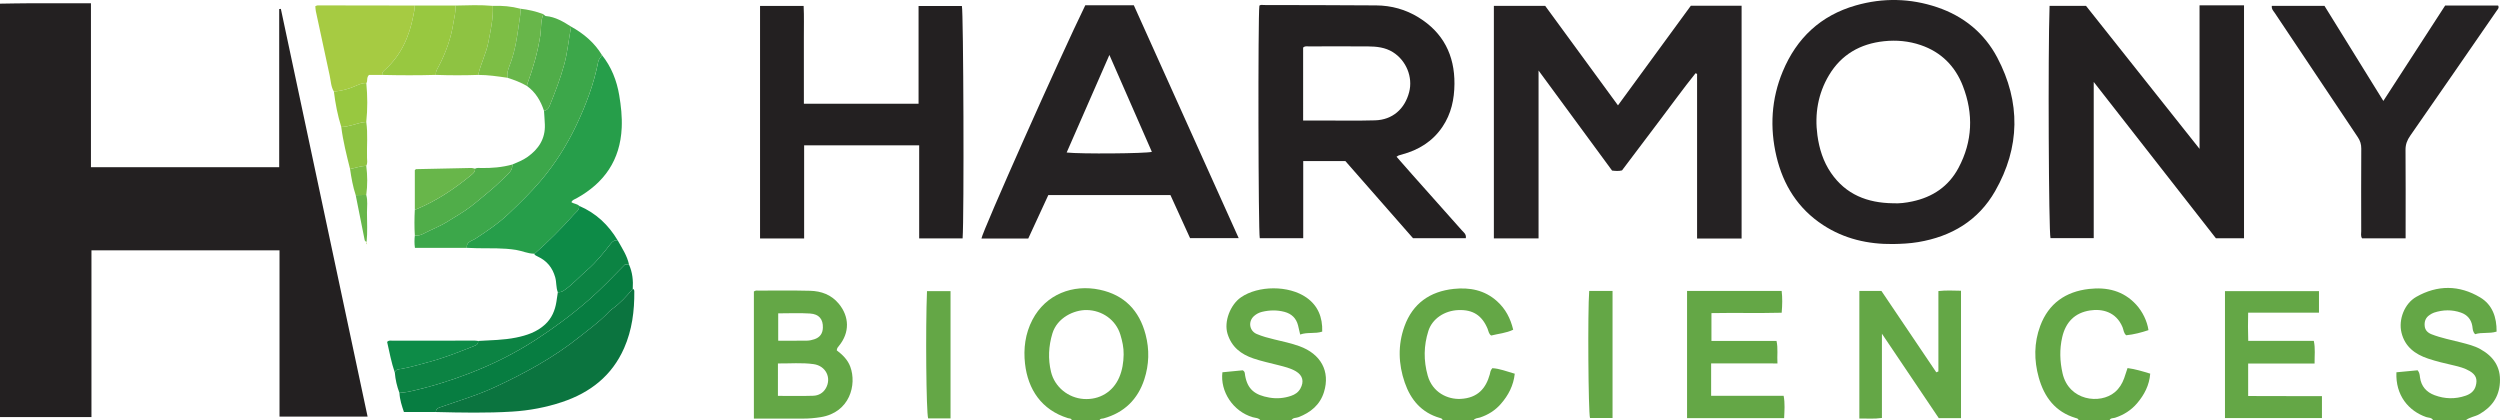 <?xml version="1.0" encoding="iso-8859-1"?>
<!-- Generator: Adobe Illustrator 27.0.0, SVG Export Plug-In . SVG Version: 6.00 Build 0)  -->
<svg version="1.1" id="Layer_1" xmlns="http://www.w3.org/2000/svg" xmlns:xlink="http://www.w3.org/1999/xlink" x="0px" y="0px"
	 viewBox="0 0 368.66 61.982" style="enable-background:new 0 0 368.66 61.982;" xml:space="preserve">
<g>
	<path style="fill:#232021;" d="M0,0.54c1.476-0.02,2.952-0.054,4.429-0.059c2.955-0.009,5.91-0.003,8.982-0.003
		c0,8.055,0,16.077,0,24.178c9.285,0,18.453,0,27.76,0c0-7.758,0-15.54,0-23.323c0.082-0.007,0.164-0.014,0.246-0.022
		c4.258,20.017,8.516,40.034,12.79,60.126c-4.359,0-8.617,0-12.989,0c0-8.176,0-16.317,0-24.518c-9.285,0-18.456,0-27.732,0
		c0,8.155,0,16.299,0,24.585c-4.564,0-9.025,0-13.486,0C0,41.183,0,20.861,0,0.54z"/>
	<path style="fill:#64A746;" d="M158.057,61.982c-0.07-0.317-0.364-0.256-0.571-0.32c-3.905-1.213-5.898-4.244-6.33-8.01
		c-0.257-2.24,0.029-4.461,1.09-6.496c1.97-3.779,5.983-5.271,9.931-4.432c3.613,0.767,5.828,3.053,6.759,6.615
		c0.581,2.221,0.514,4.423-0.185,6.583c-0.963,2.974-2.969,4.929-6.015,5.779c-0.215,0.06-0.498-0.016-0.603,0.282
		C160.775,61.982,159.416,61.982,158.057,61.982z M165.697,52.27c0.021-1.007-0.197-1.982-0.486-2.928
		c-0.659-2.161-2.668-3.588-4.957-3.623c-1.883-0.029-4.361,1.127-5.066,3.463c-0.564,1.869-0.655,3.764-0.201,5.649
		c0.539,2.24,2.545,3.853,4.82,4.004c2.323,0.154,4.324-1.045,5.243-3.195C165.507,54.571,165.682,53.431,165.697,52.27z"/>
	<path style="fill:#64A746;" d="M358.807,61.982c-0.21-0.435-0.67-0.358-1.024-0.479c-2.594-0.891-4.55-3.2-4.398-6.603
		c1.038-0.098,2.091-0.197,3.127-0.295c0.288,0.338,0.304,0.696,0.351,1.045c0.177,1.315,0.943,2.178,2.151,2.628
		c1.503,0.56,3.048,0.6,4.571,0.076c0.689-0.237,1.272-0.648,1.492-1.42c0.29-1.017,0.041-1.668-0.876-2.211
		c-0.73-0.432-1.544-0.652-2.355-0.838c-1.281-0.294-2.561-0.588-3.805-1.008c-1.906-0.642-3.398-1.741-3.906-3.818
		c-0.473-1.937,0.436-4.29,2.17-5.278c3.135-1.787,6.351-1.76,9.424,0.072c1.816,1.082,2.451,2.932,2.43,5.045
		c-1.082,0.342-2.178,0.055-3.163,0.384c-0.38-0.382-0.353-0.794-0.413-1.178c-0.158-0.999-0.752-1.679-1.674-2.003
		c-1.315-0.462-2.662-0.438-3.989,0.004c-0.223,0.074-0.431,0.207-0.631,0.337c-0.598,0.389-0.805,0.963-0.733,1.649
		c0.066,0.627,0.467,0.99,1.022,1.206c1.413,0.552,2.904,0.827,4.364,1.209c0.962,0.251,1.933,0.484,2.811,0.971
		c1.935,1.073,3.033,2.626,2.896,4.929c-0.128,2.144-1.207,3.629-3.033,4.672c-0.646,0.369-1.426,0.418-2.013,0.904
		C362.004,61.982,360.406,61.982,358.807,61.982z"/>
	<path style="fill:#64A746;" d="M185.879,61.982c-0.296-0.381-0.767-0.345-1.165-0.463c-2.884-0.853-4.803-3.791-4.453-6.622
		c0.999-0.097,2.018-0.195,2.992-0.29c0.359,0.183,0.312,0.509,0.355,0.759c0.352,2.044,1.443,2.897,3.58,3.265
		c1.069,0.184,2.152,0.101,3.194-0.255c0.581-0.199,1.064-0.513,1.377-1.074c0.573-1.027,0.358-1.946-0.661-2.549
		c-0.797-0.472-1.696-0.677-2.583-0.906c-1.232-0.318-2.485-0.579-3.687-0.989c-1.805-0.616-3.2-1.663-3.809-3.626
		c-0.566-1.822,0.425-4.313,1.971-5.382c2.547-1.762,7.048-1.802,9.661,0.026c1.685,1.179,2.401,2.909,2.328,5.023
		c-1.053,0.356-2.153,0.043-3.25,0.431c-0.118-0.512-0.207-0.929-0.312-1.343c-0.269-1.061-0.957-1.721-2.003-1.998
		c-1.101-0.292-2.21-0.267-3.316-0.002c-0.438,0.105-0.829,0.314-1.159,0.602c-0.907,0.79-0.729,2.182,0.372,2.658
		c0.838,0.362,1.728,0.594,2.621,0.809c1.239,0.299,2.496,0.563,3.69,0.996c3.144,1.14,4.567,3.691,3.617,6.762
		c-0.585,1.89-1.966,3.018-3.771,3.709c-0.349,0.134-0.813,0.035-1.032,0.461C188.917,61.982,187.398,61.982,185.879,61.982z"/>
	<path style="fill:#64A746;" d="M306.521,61.982c-0.029-0.255-0.246-0.287-0.428-0.341c-3.018-0.9-4.644-3.088-5.449-5.967
		c-0.711-2.546-0.714-5.116,0.217-7.615c1.234-3.31,3.745-5.06,7.19-5.45c2.651-0.3,5.081,0.256,6.971,2.329
		c0.913,1.002,1.606,2.396,1.8,3.746c-1.068,0.357-2.159,0.643-3.285,0.755c-0.389-0.326-0.378-0.807-0.542-1.198
		c-0.955-2.283-3.023-2.735-4.801-2.46c-2.239,0.346-3.581,1.724-4.091,3.939c-0.411,1.785-0.351,3.553,0.046,5.317
		c0.915,4.073,5.545,4.631,7.715,2.795c0.658-0.556,1.085-1.26,1.373-2.056c0.172-0.477,0.322-0.963,0.499-1.498
		c1.162,0.153,2.212,0.479,3.345,0.823c-0.132,1.708-0.873,3.116-1.938,4.369c-0.868,1.021-1.966,1.715-3.25,2.135
		c-0.275,0.09-0.667-0.001-0.817,0.377C309.559,61.982,308.04,61.982,306.521,61.982z"/>
	<path style="fill:#64A746;" d="M212.742,61.982c-0.025-0.253-0.236-0.299-0.42-0.352c-2.694-0.776-4.289-2.671-5.167-5.202
		c-0.953-2.748-1.037-5.565-0.046-8.312c1.214-3.365,3.762-5.148,7.28-5.516c2.336-0.244,4.528,0.169,6.359,1.81
		c1.264,1.133,1.997,2.539,2.394,4.213c-1.05,0.503-2.166,0.581-3.244,0.854c-0.365-0.232-0.388-0.657-0.537-1.011
		c-0.824-1.962-2.167-2.822-4.297-2.741c-2.078,0.079-3.868,1.297-4.431,3.077c-0.688,2.175-0.72,4.349-0.099,6.574
		c0.704,2.519,2.954,3.54,4.851,3.446c2.518-0.126,3.736-1.546,4.309-3.624c0.074-0.267,0.063-0.557,0.373-0.906
		c1.045,0.054,2.108,0.473,3.306,0.816c-0.186,1.748-0.945,3.191-2.057,4.46c-0.827,0.944-1.86,1.601-3.068,1.998
		c-0.319,0.105-0.729,0.063-0.949,0.413C215.78,61.982,214.261,61.982,212.742,61.982z"/>
	<path style="fill:#252223;" d="M256.823,35.178c-2.241,0-4.348,0-6.565,0c0-4.111,0-8.166,0-12.221c0-4.018,0-8.036,0-12.055
		c-0.074-0.035-0.148-0.071-0.221-0.106c-1.87,2.322-3.604,4.751-5.411,7.122c-1.831,2.404-3.64,4.824-5.439,7.21
		c-0.484,0.12-0.918,0.085-1.463,0.026c-3.53-4.804-7.1-9.662-10.842-14.754c0,8.414,0,16.544,0,24.754c-2.239,0-4.375,0-6.59,0
		c0-11.393,0-22.803,0-34.285c2.505,0,5.004,0,7.572,0c3.532,4.828,7.094,9.698,10.73,14.668c3.628-4.962,7.189-9.832,10.741-14.689
		c2.515,0,4.977,0,7.489,0C256.823,12.312,256.823,23.724,256.823,35.178z"/>
	<path style="fill:#232021;" d="M216.155,35.124c-2.538,0-5.075,0-7.788,0c-3.252-3.708-6.605-7.532-9.97-11.369
		c-2.047,0-4.077,0-6.218,0c0,3.773,0,7.535,0,11.373c-2.206,0-4.303,0-6.407,0c-0.217-0.817-0.278-32.732-0.058-34.298
		c0.206-0.169,0.456-0.089,0.684-0.088c5.515,0.012,11.03,0.015,16.545,0.055c2.237,0.016,4.35,0.601,6.252,1.776
		c3.635,2.246,5.318,5.575,5.285,9.8c-0.018,2.267-0.474,4.412-1.772,6.333c-1.454,2.152-3.505,3.413-5.973,4.078
		c-0.154,0.041-0.309,0.079-0.459,0.131c-0.073,0.025-0.135,0.078-0.336,0.199c0.781,0.89,1.543,1.766,2.315,2.634
		c2.435,2.736,4.879,5.463,7.304,8.208C215.829,34.261,216.258,34.519,216.155,35.124z M192.165,17.774c1.041,0,1.992,0.001,2.942,0
		c2.555-0.004,5.112,0.045,7.666-0.028c2.545-0.072,4.374-1.645,5.027-4.159c0.575-2.21-0.428-4.66-2.392-5.893
		c-1.13-0.709-2.393-0.841-3.675-0.85c-2.915-0.019-5.83-0.008-8.745-0.003c-0.27,0-0.564-0.081-0.824,0.181
		C192.165,10.527,192.165,14.062,192.165,17.774z"/>
	<path style="fill:#232021;" d="M324.353,0.783c2.294,0,4.396,0,6.559,0c0,11.456,0,22.87,0,34.353c-1.362,0-2.704,0-4.146,0
		c-5.918-7.572-11.883-15.204-18.017-23.053c0,7.849,0,15.398,0,23.034c-2.157,0-4.256,0-6.375,0
		c-0.26-0.898-0.382-27.174-0.136-34.251c1.731,0,3.469,0,5.375,0c5.466,6.885,11.024,13.886,16.741,21.087
		C324.353,14.772,324.353,7.837,324.353,0.783z"/>
	<path style="fill:#252223;" d="M279.169,35.986c-3.715,0.044-7.216-0.762-10.341-2.807c-3.682-2.409-5.874-5.902-6.867-10.118
		c-1.001-4.252-0.758-8.471,0.931-12.527c2.044-4.908,5.579-8.25,10.762-9.732c4.027-1.152,8.061-1.065,12.011,0.268
		c3.888,1.312,6.941,3.788,8.858,7.415c3.48,6.587,3.373,13.241-0.313,19.695c-2.476,4.335-6.427,6.696-11.348,7.52
		C281.631,35.907,280.406,35.962,279.169,35.986z M279.134,29.974c0.97,0.057,1.914-0.068,2.856-0.268
		c3.012-0.641,5.357-2.21,6.816-4.943c2.091-3.917,2.232-7.995,0.645-12.085c-1.127-2.906-3.18-4.994-6.207-6.027
		c-1.769-0.604-3.593-0.768-5.43-0.572c-3.492,0.373-6.29,1.965-8.106,5.013c-1.625,2.727-2.127,5.727-1.707,8.85
		c0.266,1.977,0.854,3.875,2.004,5.553C272.204,28.703,275.384,29.923,279.134,29.974z"/>
	<path style="fill:#252223;" d="M167.2,0.781c5.15,11.435,10.278,22.823,15.464,34.338c-2.431,0-4.719,0-7.171,0
		c-0.934-2.05-1.914-4.2-2.894-6.349c-6.015,0-11.966,0-18.012,0c-0.977,2.117-1.969,4.266-2.957,6.404c-2.353,0-4.626,0-6.902,0
		c0.134-1.053,11.644-26.897,15.311-34.393c1.146,0,2.338,0,3.531,0C164.765,0.781,165.959,0.781,167.2,0.781z M163.596,8.102
		c-2.178,4.972-4.23,9.66-6.302,14.39c2.063,0.228,11.688,0.152,12.565-0.099C167.807,17.712,165.76,13.04,163.596,8.102z"/>
	<path style="fill:#232021;" d="M118.544,15.301c5.724,0,11.271,0,16.911,0c0-4.805,0-9.569,0-14.417c2.187,0,4.283,0,6.39,0
		c0.232,0.864,0.339,31.142,0.105,34.271c-2.088,0-4.184,0-6.404,0c0-4.529,0-9.087,0-13.72c-5.696,0-11.271,0-16.965,0
		c0,4.546,0,9.106,0,13.732c-2.217,0-4.317,0-6.501,0c0-11.395,0-22.806,0-34.293c2.08,0,4.178,0,6.428,0
		c0.079,1.54,0.023,3.114,0.033,4.686c0.01,1.634,0.002,3.267,0.002,4.901C118.544,12.046,118.544,13.631,118.544,15.301z"/>
	<path style="fill:#252223;" d="M342.778,0.865c2.836,4.58,5.7,9.204,8.681,14.019c3.102-4.789,6.109-9.429,9.117-14.073
		c2.63,0,5.223,0,7.803,0c0.195,0.343-0.047,0.547-0.195,0.761c-4.247,6.152-8.49,12.307-12.762,18.442
		c-0.453,0.651-0.699,1.278-0.693,2.08c0.032,3.944,0.014,7.889,0.014,11.833c0,0.389,0,0.778,0,1.219c-2.208,0-4.306,0-6.418,0
		c-0.232-0.335-0.128-0.703-0.129-1.045c-0.008-4.064-0.018-8.128,0.008-12.192c0.004-0.632-0.161-1.155-0.502-1.665
		c-4.092-6.114-8.179-12.231-12.264-18.349c-0.194-0.29-0.483-0.543-0.426-1.031C337.534,0.865,340.063,0.865,342.778,0.865z"/>
	<path style="fill:#269E4A;" d="M88.772,8.127c1.388,1.739,2.178,3.757,2.54,5.911c0.266,1.582,0.443,3.182,0.367,4.813
		c-0.221,4.767-2.567,8.129-6.671,10.397c-0.271,0.15-0.607,0.223-0.744,0.564c0.348,0.255,0.83,0.228,1.145,0.545
		c0.064,0.61-0.463,0.918-0.771,1.266c-1.803,2.033-3.721,3.958-5.766,5.754c-0.027,0.024-0.075,0.023-0.113,0.034
		c-0.922-0.006-1.758-0.413-2.657-0.558c-1.901-0.307-3.808-0.222-5.715-0.251c-0.516-0.008-1.032-0.035-1.547-0.054
		c-0.088-0.923,0.759-1.015,1.273-1.351c1.717-1.125,3.426-2.278,4.906-3.687c1.637-1.558,3.26-3.134,4.731-4.87
		c2.109-2.489,3.829-5.216,5.219-8.133c1.433-3.006,2.613-6.13,3.251-9.416C88.305,8.647,88.628,8.467,88.772,8.127z"/>
	<path style="fill:#64A746;" d="M123.394,51.667c0.827,0.625,1.607,1.367,1.991,2.403c0.983,2.649-0.059,6.747-4.35,7.443
		c-0.869,0.141-1.74,0.218-2.622,0.214c-2.39-0.01-4.781-0.003-7.242-0.003c0-6.315,0-12.542,0-18.739
		c0.255-0.193,0.502-0.134,0.733-0.134c2.517,0.001,5.036-0.036,7.552,0.028c1.644,0.042,3.123,0.572,4.224,1.897
		c1.599,1.924,1.63,4.272,0.046,6.212C123.574,51.176,123.406,51.339,123.394,51.667z M114.716,58.378
		c1.787,0,3.495,0.039,5.2-0.017c0.777-0.026,1.457-0.388,1.869-1.112c0.864-1.519,0.008-3.3-1.809-3.553
		c-1.728-0.241-3.476-0.082-5.26-0.099C114.716,55.228,114.716,56.727,114.716,58.378z M114.757,46.208c0,1.428,0,2.719,0,4.033
		c1.483,0,2.88,0.013,4.275-0.009c0.352-0.006,0.714-0.091,1.051-0.202c0.822-0.27,1.229-0.837,1.261-1.684
		c0.048-1.263-0.55-2.028-1.899-2.114C117.904,46.132,116.35,46.208,114.757,46.208z"/>
	<path style="fill:#64A746;" d="M285.844,54.774c0-3.933,0-7.865,0-11.852c1.132-0.136,2.195-0.064,3.334-0.049
		c0,6.269,0,12.496,0,18.788c-1.088,0-2.151,0-3.277,0c-2.732-4.057-5.481-8.139-8.385-12.452c0,4.307,0,8.339,0,12.425
		c-1.14,0.169-2.198,0.063-3.328,0.087c0-6.308,0-12.535,0-18.818c1.092,0,2.156,0,3.254,0c2.696,3.998,5.395,7.999,8.093,12
		C285.638,54.859,285.741,54.816,285.844,54.774z"/>
	<path style="fill:#3CA74A;" d="M88.772,8.127c-0.144,0.34-0.467,0.521-0.554,0.966c-0.639,3.286-1.819,6.409-3.251,9.416
		c-1.39,2.916-3.109,5.643-5.219,8.133c-1.471,1.736-3.094,3.312-4.731,4.87c-1.48,1.409-3.189,2.562-4.906,3.687
		c-0.513,0.336-1.36,0.428-1.273,1.351c-2.538,0-5.076,0-7.652,0c-0.089-0.646-0.08-1.233-0.013-1.821
		c0.445,0.045,0.859-0.046,1.254-0.258c1.141-0.61,2.366-1.051,3.469-1.738c1.198-0.746,2.427-1.435,3.556-2.298
		c1.002-0.766,1.942-1.598,2.914-2.393c0.893-0.731,1.675-1.559,2.515-2.333c0.421-0.388,0.706-0.848,0.671-1.451
		c0.767-0.32,1.542-0.624,2.227-1.108c1.653-1.168,2.649-2.692,2.568-4.783c-0.026-0.67-0.081-1.339-0.123-2.009
		c0.377-0.088,0.655-0.341,0.788-0.667c0.837-2.053,1.633-4.121,2.213-6.265c0.488-1.804,0.635-3.67,0.998-5.497
		C86.08,4.961,87.661,6.291,88.772,8.127z"/>
	<path style="fill:#64A746;" d="M252.33,53.593c0,1.668,0,3.169,0,4.773c3.563,0,7.098,0,10.694,0
		c0.21,1.139,0.12,2.184,0.071,3.293c-4.79,0-9.521,0-14.315,0c0-6.257,0-12.484,0-18.761c4.658,0,9.274,0,13.95,0
		c0.123,1.046,0.102,2.06,0.004,3.217c-3.446,0.091-6.863-0.01-10.357,0.057c0,1.355,0,2.682,0,4.102c3.195,0,6.374,0,9.596,0
		c0.249,1.133,0.061,2.183,0.138,3.319C258.813,53.593,255.634,53.593,252.33,53.593z"/>
	<path style="fill:#64A746;" d="M331.522,53.608c0,1.675,0,3.144,0,4.785c3.62,0.043,7.226-0.005,10.881,0.027
		c0,1.127,0,2.144,0,3.234c-4.77,0-9.501,0-14.3,0c0-6.237,0-12.438,0-18.722c4.579,0,9.19,0,13.862,0c0,1.035,0,2.051,0,3.172
		c-3.438,0-6.859,0-10.444,0c-0.033,1.423-0.036,2.746,0.013,4.163c3.247,0,6.428,0,9.667,0c0.249,1.125,0.098,2.177,0.115,3.342
		C338.046,53.608,334.831,53.608,331.522,53.608z"/>
	<path style="fill:#0B743F;" d="M93.31,42.59c0.173,0.064,0.225,0.2,0.226,0.37c0.03,2.886-0.329,5.709-1.502,8.374
		c-1.796,4.076-4.999,6.573-9.156,7.956c-2.389,0.795-4.856,1.255-7.363,1.408c-3.742,0.228-7.491,0.153-11.237,0.06
		c0.003-0.432,0.259-0.573,0.648-0.709c2.747-0.96,5.536-1.782,8.191-3.025c2.08-0.974,4.12-2.002,6.107-3.141
		c2.225-1.275,4.353-2.694,6.359-4.302c1.294-1.038,2.639-2.01,3.813-3.189c0.281-0.282,0.546-0.591,0.868-0.819
		C91.44,44.738,92.394,43.685,93.31,42.59z"/>
	<path style="fill:#A6CB42;" d="M56.364,11.049c-0.689,0-1.378,0-1.953,0c-0.423,0.432-0.141,0.887-0.392,1.206
		c-0.602-0.031-1.127,0.214-1.658,0.451c-0.994,0.444-2.039,0.7-3.123,0.801c-0.44-0.728-0.449-1.568-0.621-2.366
		c-0.682-3.166-1.366-6.331-2.043-9.497c-0.049-0.231-0.051-0.472-0.076-0.726c0.117-0.046,0.222-0.124,0.326-0.124
		c4.779,0.003,9.558,0.013,14.337,0.022c0.008,0.51-0.115,0.996-0.21,1.496c-0.578,3.03-1.759,5.728-4.06,7.866
		C56.64,10.414,56.316,10.624,56.364,11.049z"/>
	<path style="fill:#077D41;" d="M93.31,42.59c-0.916,1.095-1.87,2.148-3.047,2.982c-0.322,0.228-0.587,0.537-0.868,0.819
		c-1.174,1.18-2.519,2.151-3.813,3.189c-2.006,1.609-4.134,3.027-6.359,4.302c-1.986,1.138-4.027,2.167-6.107,3.141
		c-2.655,1.243-5.444,2.065-8.191,3.025c-0.389,0.136-0.646,0.276-0.648,0.709c-1.546,0-3.092,0-4.712,0
		c-0.307-0.904-0.613-1.824-0.66-2.812c0.505-0.067,1.004-0.1,1.514-0.213c3.034-0.673,5.991-1.586,8.881-2.706
		c3.391-1.314,6.633-2.929,9.689-4.912c2.715-1.762,5.299-3.676,7.745-5.804c1.86-1.619,3.55-3.384,5.455-5.331
		c0.013-0.007,0.298,0.078,0.572,0.055C93.271,40.168,93.384,41.365,93.31,42.59z"/>
	<path style="fill:#0C8343;" d="M92.761,39.032c-0.274,0.024-0.559-0.062-0.572-0.055c-1.906,1.947-3.595,3.712-5.455,5.331
		c-2.445,2.128-5.03,4.043-7.745,5.804c-3.056,1.983-6.298,3.599-9.689,4.912c-2.89,1.12-5.847,2.033-8.881,2.706
		c-0.51,0.113-1.01,0.146-1.514,0.213c-0.37-0.965-0.599-1.963-0.684-2.993c0.109-0.53,0.652-0.497,0.955-0.55
		c1.353-0.238,2.652-0.647,3.974-0.996c2.394-0.632,4.677-1.551,6.965-2.464c0.287-0.115,0.418-0.352,0.4-0.663
		c1.864-0.109,3.736-0.123,5.577-0.495c1.58-0.319,3.08-0.821,4.288-1.938c0.973-0.898,1.467-2.052,1.67-3.342
		c0.074-0.469,0.141-0.939,0.211-1.409c0.322,0.012,0.591-0.053,0.882-0.251c1.282-0.873,2.297-2.044,3.464-3.045
		c1.314-1.128,2.395-2.506,3.465-3.874c0.258-0.33,0.565-0.557,1.017-0.478C91.729,36.603,92.488,37.705,92.761,39.032z"/>
	<path style="fill:#0D8B47;" d="M91.088,35.447c-0.451-0.078-0.758,0.148-1.017,0.478c-1.07,1.368-2.151,2.747-3.465,3.874
		c-1.166,1.001-2.182,2.172-3.464,3.045c-0.291,0.198-0.56,0.264-0.882,0.251c-0.281-0.707-0.178-1.473-0.387-2.207
		c-0.406-1.434-1.235-2.435-2.57-3.057c-0.21-0.098-0.432-0.192-0.546-0.419c0.038-0.011,0.086-0.01,0.113-0.034
		c2.044-1.796,3.963-3.721,5.766-5.754c0.309-0.348,0.835-0.656,0.771-1.266C87.877,31.416,89.729,33.158,91.088,35.447z"/>
	<path style="fill:#64A746;" d="M140.17,61.695c-1.167,0-2.238,0-3.302,0c-0.284-0.938-0.394-13.235-0.17-18.762
		c1.127,0,2.262,0,3.472,0C140.17,49.136,140.17,55.356,140.17,61.695z"/>
	<path style="fill:#64A746;" d="M234.35,42.907c1.187,0,2.289,0,3.442,0c0,6.258,0,12.457,0,18.737c-1.121,0-2.218,0-3.325,0
		C234.22,60.806,234.115,45.909,234.35,42.907z"/>
	<path style="fill:#98C840;" d="M56.364,11.049c-0.049-0.425,0.275-0.636,0.528-0.871c2.301-2.138,3.482-4.837,4.06-7.866
		c0.095-0.5,0.218-0.985,0.21-1.496c1.998,0.001,3.996,0.002,5.995,0.003c0.085,0.877-0.166,1.732-0.298,2.573
		c-0.347,2.215-1.093,4.329-2.135,6.328c-0.218,0.419-0.516,0.809-0.445,1.324C61.64,11.121,59.002,11.11,56.364,11.049z"/>
	<path style="fill:#8EC342;" d="M64.278,11.045c-0.071-0.515,0.227-0.905,0.445-1.324c1.042-1.999,1.788-4.114,2.135-6.328
		c0.132-0.842,0.383-1.696,0.298-2.573c1.84-0.038,3.679-0.122,5.517,0.049c0.083,1.825-0.314,3.581-0.659,5.361
		c-0.325,1.675-1.125,3.176-1.5,4.818C68.436,11.119,66.357,11.116,64.278,11.045z"/>
	<path style="fill:#50AD49;" d="M75.553,24.258c0.034,0.602-0.25,1.063-0.671,1.451c-0.84,0.774-1.622,1.602-2.515,2.333
		c-0.972,0.795-1.911,1.627-2.914,2.393c-1.129,0.863-2.358,1.551-3.556,2.298c-1.102,0.687-2.328,1.128-3.469,1.738
		c-0.395,0.211-0.809,0.303-1.254,0.258c-0.083-1.275-0.067-2.55-0.003-3.825c0.04-0.002,0.084,0.007,0.118-0.007
		c3.044-1.243,5.736-3.051,8.257-5.131c0.274-0.226,0.545-0.474,0.501-0.887c0.295-0.168,0.62-0.106,0.931-0.102
		C72.527,24.799,74.056,24.677,75.553,24.258z"/>
	<path style="fill:#50AD49;" d="M84.223,3.93c-0.363,1.827-0.51,3.693-0.998,5.497c-0.58,2.143-1.375,4.212-2.213,6.265
		c-0.133,0.326-0.411,0.579-0.788,0.667c-0.479-1.468-1.233-2.75-2.51-3.676c0.02-0.116,0.023-0.239,0.063-0.348
		c0.844-2.316,1.527-4.662,1.903-7.114c0.159-1.04,0.014-2.131,0.454-3.128c0.119,0.094,0.231,0.261,0.357,0.272
		C81.904,2.492,83.069,3.194,84.223,3.93z"/>
	<path style="fill:#7DBE45;" d="M70.515,11.047c0.375-1.642,1.175-3.143,1.5-4.818c0.345-1.78,0.742-3.536,0.659-5.361
		c1.379-0.054,2.74,0.063,4.077,0.418c0.03,0.748-0.114,1.475-0.219,2.213c-0.268,1.89-0.533,3.768-1.173,5.584
		c-0.268,0.76-0.656,1.525-0.526,2.385C73.4,11.261,71.968,11.045,70.515,11.047z"/>
	<path style="fill:#0D8B47;" d="M70.515,50.279c0.018,0.312-0.112,0.548-0.4,0.663c-2.289,0.913-4.572,1.832-6.965,2.464
		c-1.321,0.349-2.621,0.758-3.974,0.996c-0.303,0.053-0.846,0.021-0.955,0.55c-0.512-1.495-0.798-3.044-1.136-4.54
		c0.252-0.249,0.504-0.177,0.734-0.177c4.074-0.005,8.147-0.006,12.221-0.005C70.198,50.231,70.356,50.262,70.515,50.279z"/>
	<path style="fill:#68B64A;" d="M74.833,11.468c-0.129-0.86,0.258-1.625,0.526-2.385c0.64-1.816,0.906-3.694,1.173-5.584
		c0.105-0.738,0.249-1.464,0.219-2.213c1.161,0.128,2.289,0.394,3.383,0.805c-0.44,0.997-0.295,2.088-0.454,3.128
		c-0.376,2.452-1.059,4.799-1.903,7.114c-0.04,0.109-0.043,0.232-0.063,0.348C76.807,12.153,75.829,11.787,74.833,11.468z"/>
	<path style="fill:#68B64A;" d="M70.047,24.878c0.044,0.414-0.227,0.661-0.501,0.887c-2.521,2.08-5.213,3.888-8.257,5.131
		c-0.035,0.014-0.079,0.005-0.118,0.007c0-1.94,0-3.88,0-5.807c0.076-0.062,0.135-0.153,0.196-0.154
		c2.701-0.064,5.403-0.123,8.105-0.173C69.663,24.766,69.856,24.84,70.047,24.878z"/>
	<path style="fill:#98C840;" d="M49.239,13.507c1.084-0.101,2.129-0.357,3.123-0.801c0.531-0.237,1.055-0.482,1.658-0.451
		c0.179,1.912,0.191,3.823-0.008,5.734c-0.235,0.028-0.475,0.035-0.704,0.087c-0.991,0.227-1.945,0.627-2.981,0.648
		C49.789,17.021,49.453,15.277,49.239,13.507z"/>
	<path style="fill:#8EC342;" d="M50.326,18.724c1.037-0.021,1.99-0.421,2.981-0.648c0.229-0.052,0.469-0.059,0.704-0.087
		c0.255,1.761,0.061,3.532,0.112,5.298c0.011,0.385,0.099,0.789-0.111,1.158c-0.821,0.041-1.594,0.319-2.39,0.481
		C51.113,22.875,50.584,20.828,50.326,18.724z"/>
	<path style="fill:#7DBE45;" d="M51.623,24.927c0.796-0.162,1.569-0.441,2.39-0.481c0.18,1.434,0.189,2.868,0,4.302
		c-0.52,0.009-1.04,0.019-1.559,0.028C52.041,27.522,51.809,26.229,51.623,24.927z"/>
	<path style="fill:#68B64A;" d="M52.453,28.776c0.52-0.009,1.04-0.019,1.559-0.028c0.234,0.848,0.104,1.715,0.104,2.571
		c0.002,1.45,0.093,2.902-0.054,4.351l0.02-0.006c-0.169-0.033-0.28-0.123-0.315-0.299C53.33,33.169,52.891,30.973,52.453,28.776z"
		/>
	<path style="fill:#A6CB42;" d="M54.083,35.664l-0.02,0.006c0.02,0.104,0.04,0.208,0.073,0.377
		C53.968,35.885,54.027,35.774,54.083,35.664z"/>
</g>
</svg>
